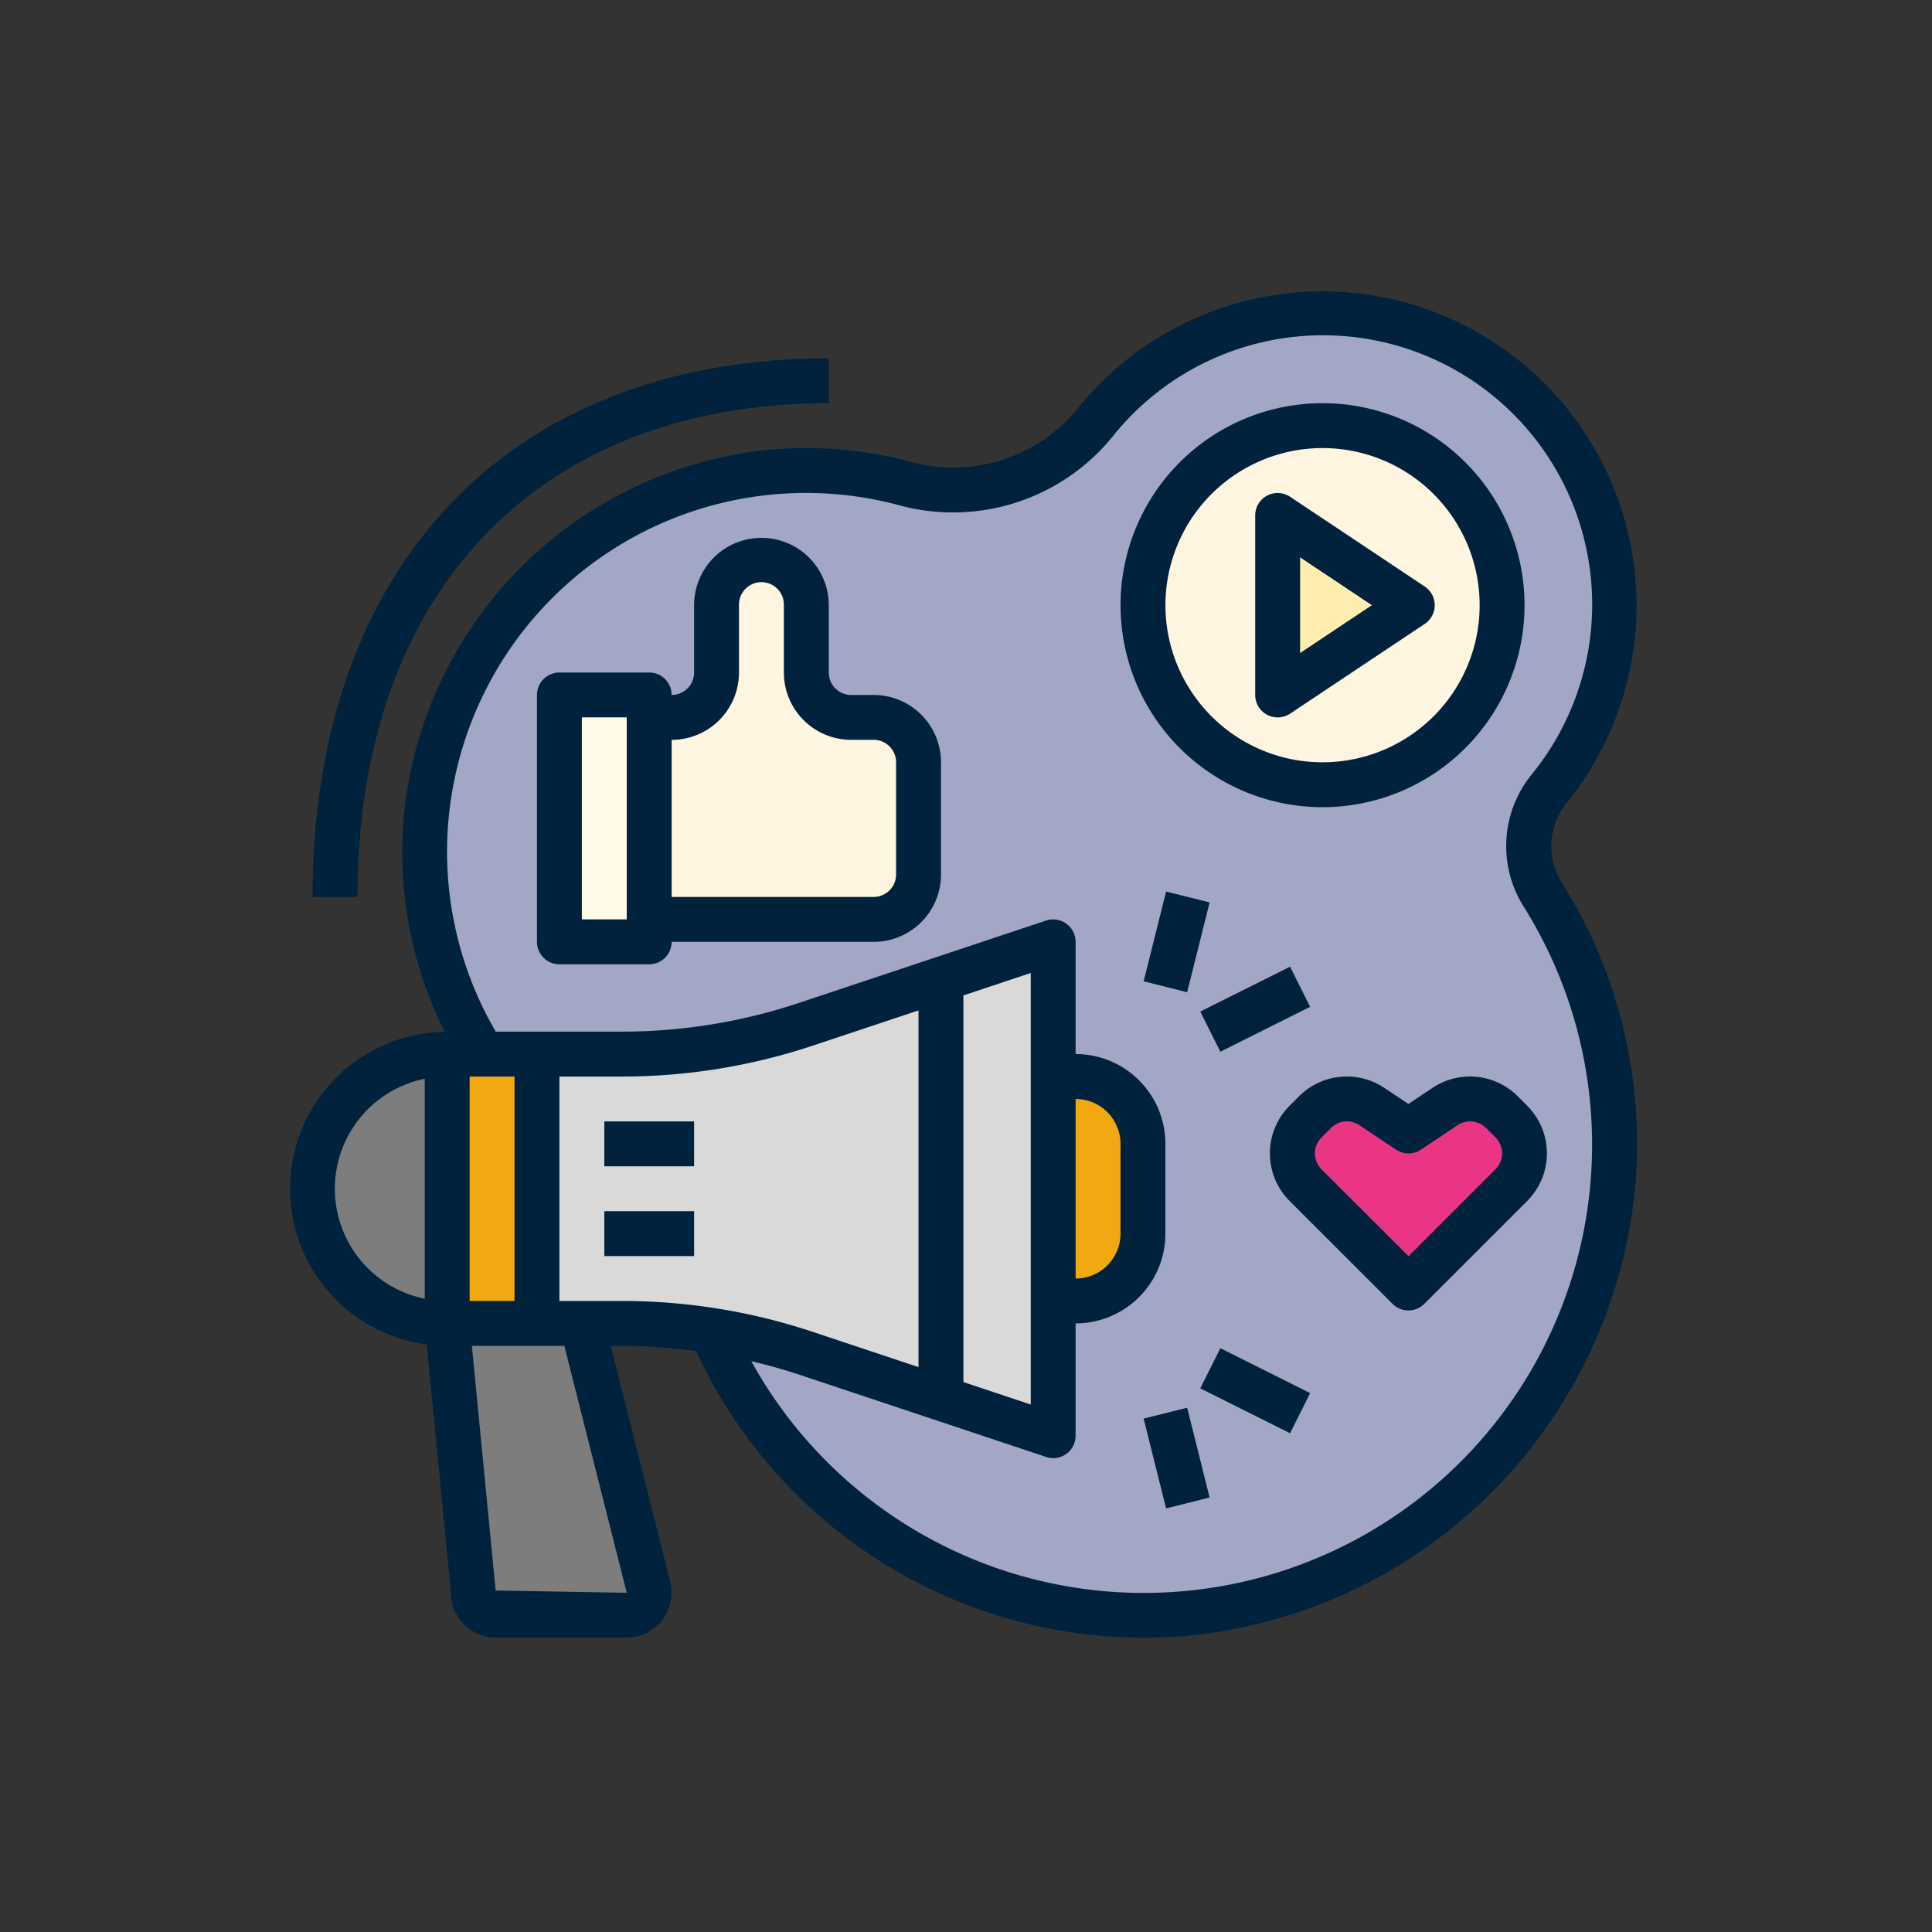 <svg xmlns="http://www.w3.org/2000/svg" width="145" height="145" viewBox="0 0 145 145">
  <rect x="0" y="0" width="145" height="145" fill="#333333" stroke="none"/>
  <g id="Grupo_17565" data-name="Grupo 17565" transform="translate(-0.224)">
    <rect id="Rectángulo_4379" data-name="Rectángulo 4379" width="145" height="145" transform="translate(0.224)" fill="none"/>
    <g id="Grupo_17563" data-name="Grupo 17563" transform="translate(21.986 21.823)">
      <path id="Trazado_28012" data-name="Trazado 28012" d="M1394.116,406.838a6.8,6.8,0,0,1,.477-7.94,21.887,21.887,0,0,0-33.919-27.672,13.752,13.752,0,0,1-14.2,4.826,28.618,28.618,0,0,0-31.909,42.759h10.444a43.835,43.835,0,0,0,13.838-2.247l18.529-6.175V420.5h1.685a5.053,5.053,0,0,1,5.053,5.053v6.738a5.054,5.054,0,0,1-5.053,5.054h-1.685v10.107l-18.529-6.176a43.9,43.9,0,0,0-7.159-1.721,35.339,35.339,0,1,0,62.419-32.713Z" transform="translate(-1300.099 -361.524)" fill="#a2a7c5"/>
      <path id="Trazado_28013" data-name="Trazado 28013" d="M1346.147,411.175a3.369,3.369,0,0,0,3.369-3.369v-8.423a3.369,3.369,0,0,0-3.369-3.369h-1.685a3.369,3.369,0,0,1-3.369-3.369v-5.053a3.369,3.369,0,1,0-6.738,0v5.053a3.369,3.369,0,0,1-3.369,3.369H1329.3v15.161Z" transform="translate(-1302.34 -363.995)" fill="#fff5e0"/>
      <path id="Trazado_28014" data-name="Trazado 28014" d="M1312.125,449.113l1.962,20.214a1.684,1.684,0,0,0,1.685,1.684h9.829a1.685,1.685,0,0,0,1.684-1.685,1.661,1.661,0,0,0-.02-.255l-5.034-19.958Z" transform="translate(-1300.323 -371.612)" fill="#7d7d7d"/>
      <path id="Trazado_28015" data-name="Trazado 28015" d="M1365.34,444.965a5.054,5.054,0,0,0,5.053-5.054v-6.738a5.053,5.053,0,0,0-5.053-5.053h-1.685v16.845Z" transform="translate(-1306.372 -369.148)" fill="#f2a811"/>
      <path id="Trazado_28016" data-name="Trazado 28016" d="M1310.781,446.425V426.211a10.107,10.107,0,0,0,0,20.214Z" transform="translate(-1298.979 -368.924)" fill="#7d7d7d"/>
      <path id="Trazado_28017" data-name="Trazado 28017" d="M1318.863,446.425V426.211h-6.738v20.214Z" transform="translate(-1300.323 -368.924)" fill="#f2a811"/>
      <path id="Trazado_28018" data-name="Trazado 28018" d="M1339.973,422.844a43.827,43.827,0,0,1-13.845,2.247h-6.369V445.3h6.369a44.72,44.72,0,0,1,13.845,2.247l18.529,6.176V416.669Z" transform="translate(-1301.22 -367.803)" fill="#d9d9d9"/>
      <path id="Trazado_28019" data-name="Trazado 28019" d="M1384.765,399.724a13.476,13.476,0,1,0-13.476-13.476A13.476,13.476,0,0,0,1384.765,399.724Z" transform="translate(-1307.269 -362.65)" fill="#fff5e0"/>
      <g id="Grupo_17562" data-name="Grupo 17562" transform="translate(20.224 16.86)">
        <path id="Trazado_28020" data-name="Trazado 28020" d="M1382.74,380.407v13.476l10.108-6.738Z" transform="translate(-1328.838 -380.407)" fill="#ffeeb0"/>
        <path id="Trazado_28021" data-name="Trazado 28021" d="M1328.406,412.52V395.675h-6.738V414.2h6.738Z" transform="translate(-1321.668 -382.199)" fill="#fffae7"/>
        <path id="Trazado_28022" data-name="Trazado 28022" d="M1395.461,430.594l-2.756,1.837-2.754-1.837a3.37,3.37,0,0,0-4.252.422l-.718.717a3.368,3.368,0,0,0,0,4.764h0l7.723,7.723,7.725-7.723a3.369,3.369,0,0,0,0-4.764h0l-.718-.717a3.37,3.37,0,0,0-4.251-.422Z" transform="translate(-1328.984 -386.232)" fill="#ea3584"/>
      </g>
      <path id="Trazado_28023" data-name="Trazado 28023" d="M1309.016,440.377l1.817,18.642a3.369,3.369,0,0,0,3.369,3.369h9.829a3.367,3.367,0,0,0,2.557-1.179,3.442,3.442,0,0,0,.742-2.864l-4.5-17.855h.842a42,42,0,0,1,5.569.4,36.991,36.991,0,0,0,33.6,21.5q1.668,0,3.369-.15a37.332,37.332,0,0,0,33.521-33.89,36.776,36.776,0,0,0-5.514-22.62,5.138,5.138,0,0,1,.355-5.981,23.577,23.577,0,0,0-36.536-29.809,12.079,12.079,0,0,1-12.437,4.274,30.237,30.237,0,0,0-11.959-.855,30.574,30.574,0,0,0-26.17,25.931,30.132,30.132,0,0,0,2.9,17.631,11.78,11.78,0,0,0-1.347,23.46Zm3.224-3.256V420.277h3.368v16.845Zm11.79,21.9-9.838-.169-1.785-18.361h6.939Zm-5.053-21.9V420.277h4.684a45.359,45.359,0,0,0,14.382-2.335l7.885-2.628v26.77l-7.885-2.628a45.361,45.361,0,0,0-14.382-2.335Zm35.374-24.615v32.386l-5.054-1.685V414.19Zm-43.551-12.78a26.938,26.938,0,0,1,33.882-22.269,15.443,15.443,0,0,0,15.949-5.38,20.2,20.2,0,1,1,31.31,25.538,8.511,8.511,0,0,0-.6,9.9,33.645,33.645,0,1,1-57.964,34.126c1.209.288,2.412.616,3.6,1.011l18.529,6.175a1.675,1.675,0,0,0,2.212-1.6v-8.423a6.737,6.737,0,0,0,6.738-6.738v-6.738a6.738,6.738,0,0,0-6.738-6.738V410.17a1.687,1.687,0,0,0-2.217-1.6l-18.53,6.176a42.072,42.072,0,0,1-13.312,2.161h-9.46a26.771,26.771,0,0,1-3.4-17.182Zm46.92,22.235a3.369,3.369,0,0,1,3.369,3.369v6.738a3.369,3.369,0,0,1-3.369,3.369Zm-48.851-1.515v16.507a8.422,8.422,0,0,1,0-16.507Z" transform="translate(-1298.754 -361.304)" fill="#00223d"/>
      <path id="Trazado_28024" data-name="Trazado 28024" d="M1325.485,439.571h6.738v3.369h-6.738Z" transform="translate(-1301.891 -370.492)" fill="#00223d"/>
      <path id="Trazado_28025" data-name="Trazado 28025" d="M1325.485,431.937h6.738v3.369h-6.738Z" transform="translate(-1301.891 -369.596)" fill="#00223d"/>
      <path id="Trazado_28026" data-name="Trazado 28026" d="M1381.722,395.144a1.685,1.685,0,0,0,1.73-.084l10.107-6.738a1.685,1.685,0,0,0,0-2.8l-10.107-6.738a1.684,1.684,0,0,0-2.62,1.4v13.476A1.684,1.684,0,0,0,1381.722,395.144Zm2.479-11.813,5.39,3.59-5.39,3.59Z" transform="translate(-1308.389 -363.323)" fill="#00223d"/>
      <path id="Trazado_28027" data-name="Trazado 28027" d="M1384.541,401.184a15.16,15.16,0,1,0-15.16-15.16A15.16,15.16,0,0,0,1384.541,401.184Zm0-26.951a11.791,11.791,0,1,1-11.791,11.792A11.791,11.791,0,0,1,1384.541,374.233Z" transform="translate(-1307.044 -362.427)" fill="#00223d"/>
      <path id="Trazado_28028" data-name="Trazado 28028" d="M1321.444,414.32h6.738a1.684,1.684,0,0,0,1.684-1.684h15.161a5.054,5.054,0,0,0,5.054-5.054V399.16a5.054,5.054,0,0,0-5.054-5.053h-1.685a1.684,1.684,0,0,1-1.684-1.685v-5.053a5.053,5.053,0,1,0-10.107,0v5.053a1.685,1.685,0,0,1-1.685,1.685,1.684,1.684,0,0,0-1.684-1.685h-6.738a1.685,1.685,0,0,0-1.685,1.685v18.53A1.685,1.685,0,0,0,1321.444,414.32Zm13.476-21.9v-5.053a1.685,1.685,0,1,1,3.369,0v5.053a5.053,5.053,0,0,0,5.053,5.054h1.685a1.684,1.684,0,0,1,1.684,1.684v8.423a1.684,1.684,0,0,1-1.684,1.684h-15.161V397.476A5.054,5.054,0,0,0,1334.92,392.422Zm-11.792,3.369h3.369v15.161h-3.369Z" transform="translate(-1301.22 -363.771)" fill="#00223d"/>
      <path id="Trazado_28029" data-name="Trazado 28029" d="M1394.3,428.962l-1.821,1.214-1.821-1.214a5.069,5.069,0,0,0-6.376.63l-.72.721a5.052,5.052,0,0,0,0,7.146l7.725,7.723a1.685,1.685,0,0,0,2.382,0l7.724-7.723a5.054,5.054,0,0,0,0-7.146l-.718-.721a5.072,5.072,0,0,0-6.376-.63Zm4,3.011.718.719a1.684,1.684,0,0,1,0,2.382l0,0-6.534,6.532-6.532-6.526a1.683,1.683,0,0,1,0-2.381l.719-.719a1.685,1.685,0,0,1,2.126-.211l2.754,1.837a1.684,1.684,0,0,0,1.869,0l2.756-1.837a1.684,1.684,0,0,1,2.124.209Z" transform="translate(-1308.536 -369.147)" fill="#00223d"/>
      <path id="Trazado_28030" data-name="Trazado 28030" d="M1371.346,419.127l1.686-6.737,3.266.817-1.686,6.738Z" transform="translate(-1307.275 -367.301)" fill="#00223d"/>
      <path id="Trazado_28031" data-name="Trazado 28031" d="M1376.162,422.147l6.738-3.368,1.507,3.013-6.738,3.369Z" transform="translate(-1307.841 -368.051)" fill="#00223d"/>
      <path id="Trazado_28032" data-name="Trazado 28032" d="M1371.345,457.1l3.267-.816,1.684,6.738-3.266.816Z" transform="translate(-1307.275 -372.454)" fill="#00223d"/>
      <path id="Trazado_28033" data-name="Trazado 28033" d="M1376.162,454.236l1.507-3.013,6.738,3.369-1.507,3.013Z" transform="translate(-1307.841 -371.86)" fill="#00223d"/>
      <path id="Trazado_28034" data-name="Trazado 28034" d="M1300.674,407.474h3.369c0-22.858,13.555-37.058,35.374-37.058v-3.369C1315.52,367.047,1300.674,382.544,1300.674,407.474Z" transform="translate(-1298.979 -361.978)" fill="#00223d"/>
    </g>
  </g>
</svg>
